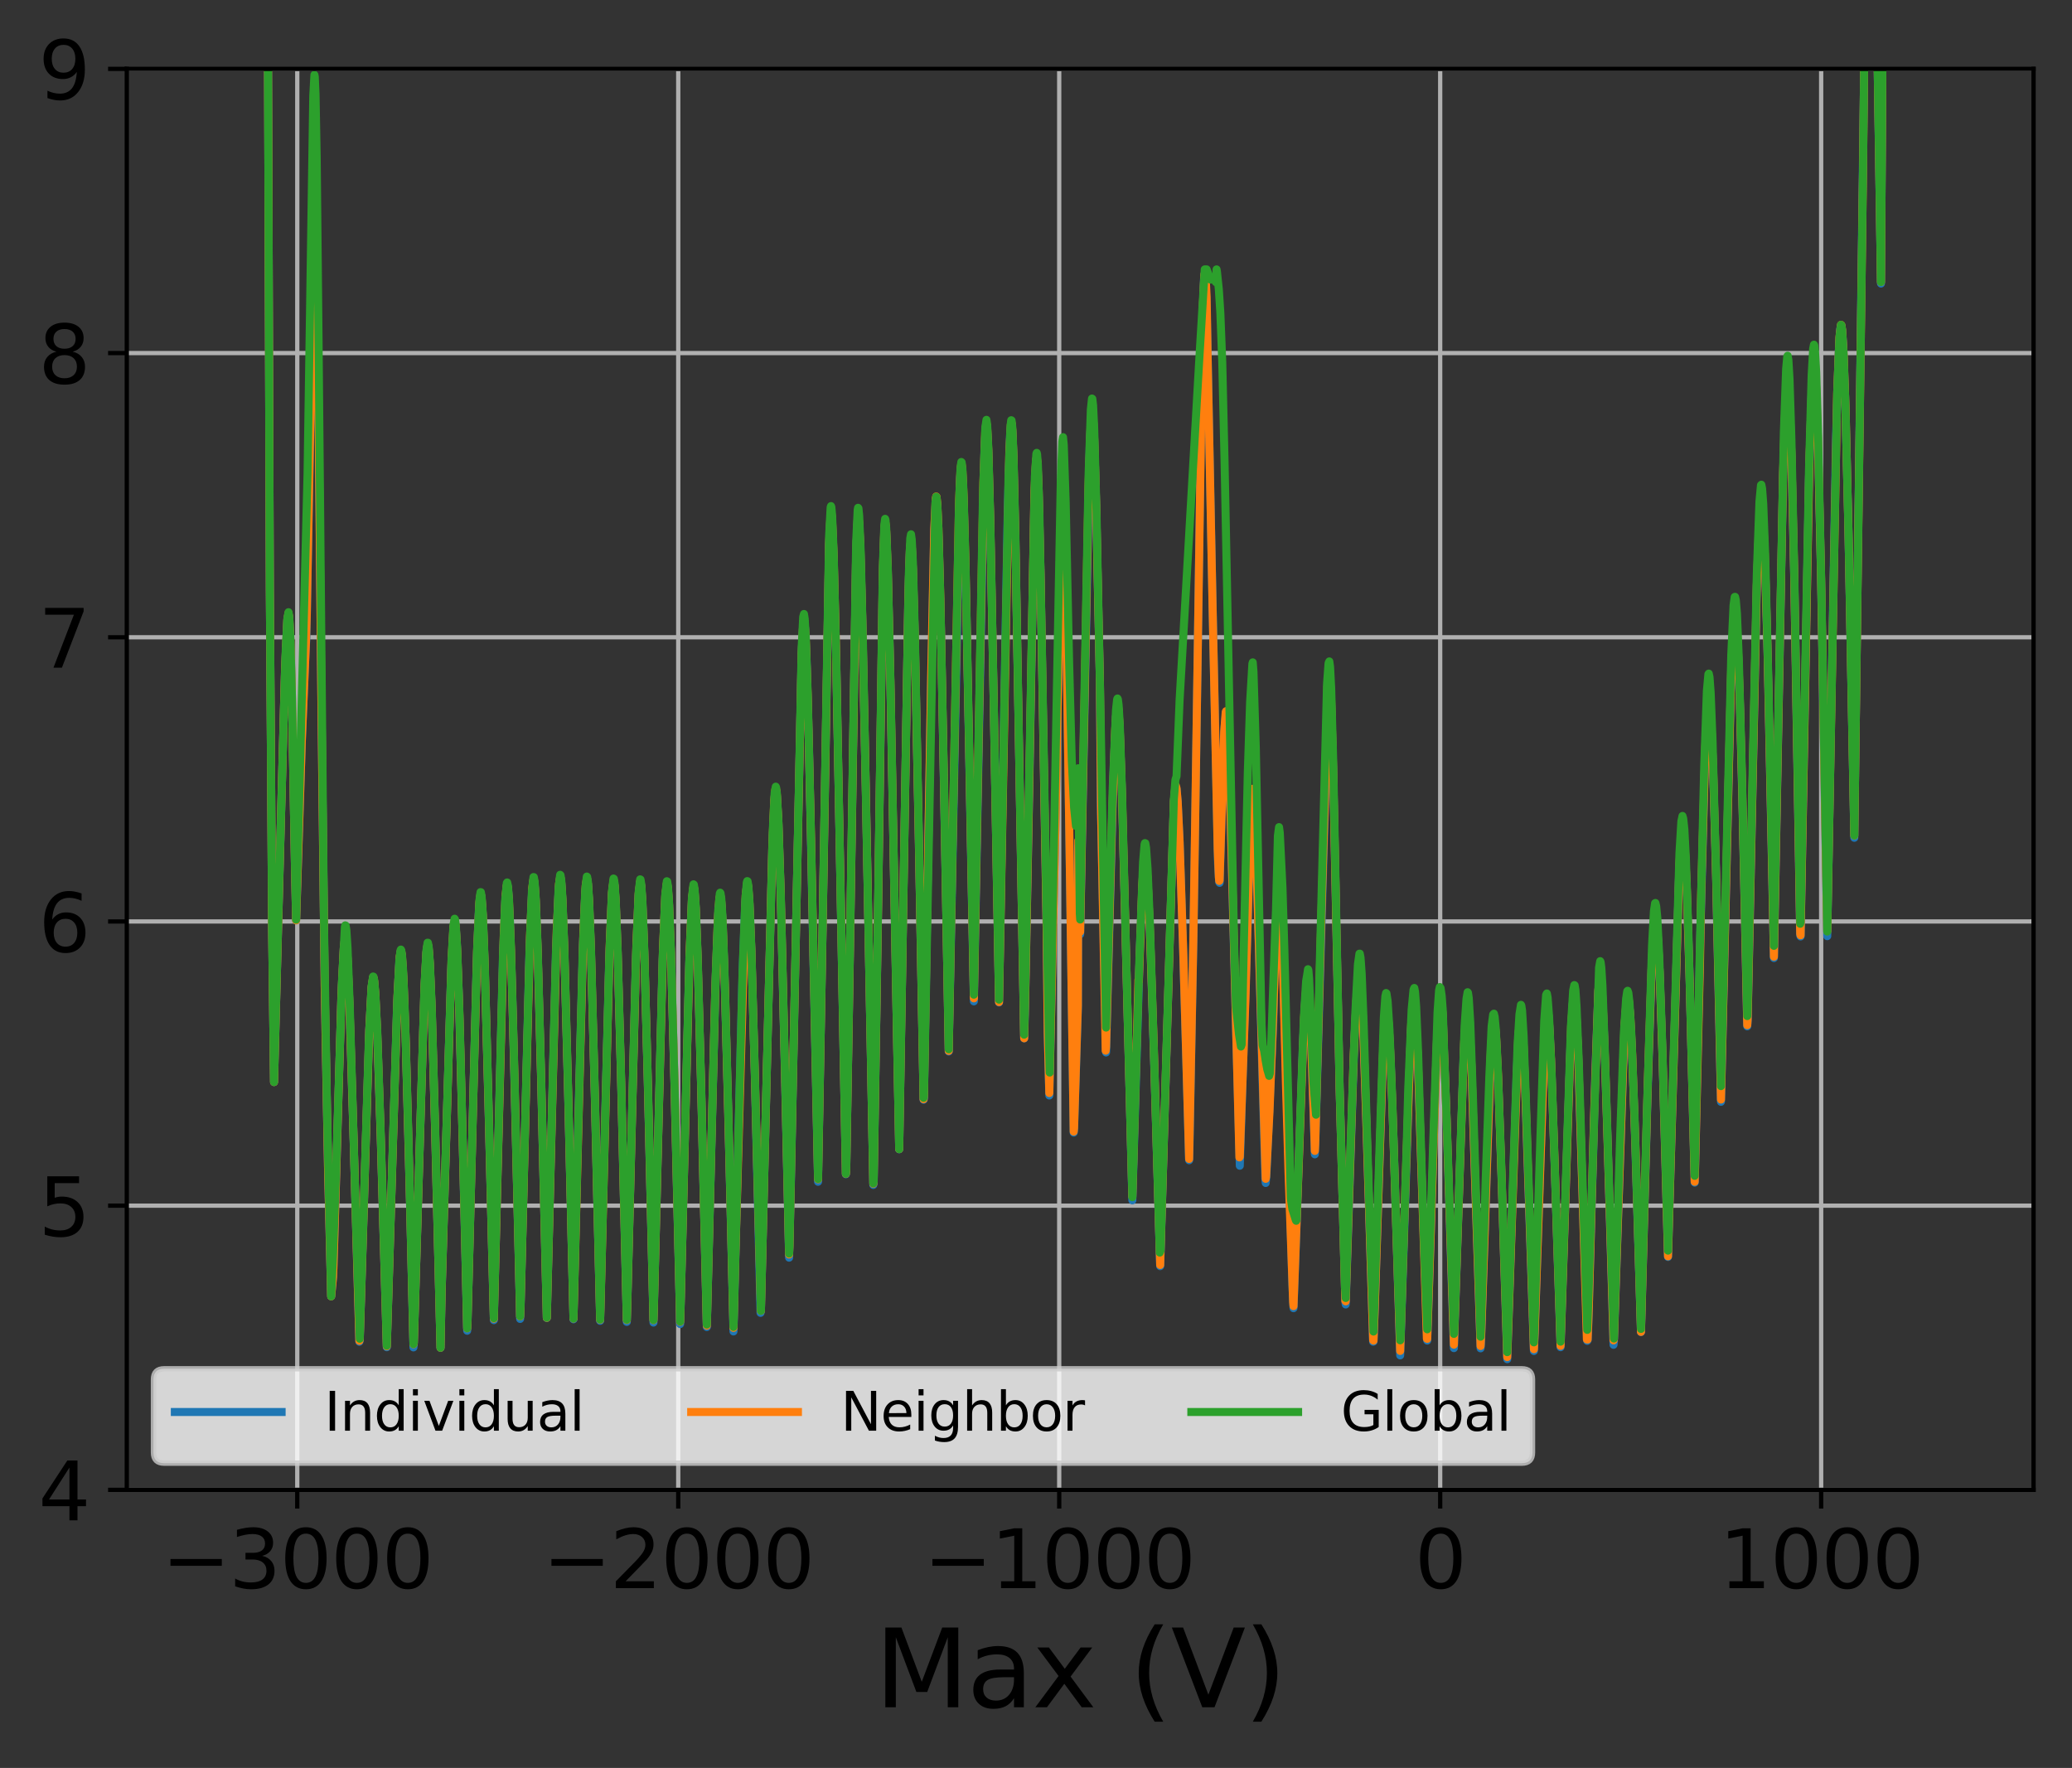 <?xml version="1.0" encoding="utf-8" standalone="no"?>
<!DOCTYPE svg PUBLIC "-//W3C//DTD SVG 1.1//EN"
  "http://www.w3.org/Graphics/SVG/1.1/DTD/svg11.dtd">
<svg xmlns:xlink="http://www.w3.org/1999/xlink" width="388.064pt" height="331.084pt" viewBox="0 0 388.064 331.084" xmlns="http://www.w3.org/2000/svg" version="1.1">
 <rect x="0" y="0" width="388.064" height="331.084" fill="#333333" stroke="none"/>
 <defs>
  <style type="text/css">*{stroke-linejoin: round; stroke-linecap: butt}</style>
 </defs>
 <g id="figure_1">
  <g id="patch_1">
   <path d="M 0 331.084 
L 388.064 331.084 
L 388.064 0 
L 0 0 
L 0 331.084 
z
" style="fill: none"/>
  </g>
  <g id="axes_1">
   <g id="patch_2">
    <path d="M 23.744 279.011 
L 380.864 279.011 
L 380.864 12.899 
L 23.744 12.899 
L 23.744 279.011 
z
" style="fill: none"/>
   </g>
   <g id="matplotlib.axis_1">
    <g id="xtick_1">
     <g id="line2d_1">
      <path d="M 55.674 279.011 
L 55.674 12.899 
" clip-path="url(#p7109abde4b)" style="fill: none; stroke: #b0b0b0; stroke-width: 0.8; stroke-linecap: square"/>
     </g>
     <g id="line2d_2">
      <defs>
       <path id="md39032bed2" d="M 0 0 
L 0 3.5 
" style="stroke: #000000; stroke-width: 0.8"/>
      </defs>
      <g>
       <use xlink:href="#md39032bed2" x="55.674" y="279.011" style="stroke: #000000; stroke-width: 0.8"/>
      </g>
     </g>
     <g id="text_1">
      <!-- −3000 -->
      <g transform="translate(30.302 297.408)scale(0.15 -0.15)">
       <defs>
        <path id="DejaVuSans-2212" d="M 678 2272 
L 4684 2272 
L 4684 1741 
L 678 1741 
L 678 2272 
z
" transform="scale(0.016)"/>
        <path id="DejaVuSans-33" d="M 2597 2516 
Q 3050 2419 3304 2112 
Q 3559 1806 3559 1356 
Q 3559 666 3084 287 
Q 2609 -91 1734 -91 
Q 1441 -91 1130 -33 
Q 819 25 488 141 
L 488 750 
Q 750 597 1062 519 
Q 1375 441 1716 441 
Q 2309 441 2620 675 
Q 2931 909 2931 1356 
Q 2931 1769 2642 2001 
Q 2353 2234 1838 2234 
L 1294 2234 
L 1294 2753 
L 1863 2753 
Q 2328 2753 2575 2939 
Q 2822 3125 2822 3475 
Q 2822 3834 2567 4026 
Q 2313 4219 1838 4219 
Q 1578 4219 1281 4162 
Q 984 4106 628 3988 
L 628 4550 
Q 988 4650 1302 4700 
Q 1616 4750 1894 4750 
Q 2613 4750 3031 4423 
Q 3450 4097 3450 3541 
Q 3450 3153 3228 2886 
Q 3006 2619 2597 2516 
z
" transform="scale(0.016)"/>
        <path id="DejaVuSans-30" d="M 2034 4250 
Q 1547 4250 1301 3770 
Q 1056 3291 1056 2328 
Q 1056 1369 1301 889 
Q 1547 409 2034 409 
Q 2525 409 2770 889 
Q 3016 1369 3016 2328 
Q 3016 3291 2770 3770 
Q 2525 4250 2034 4250 
z
M 2034 4750 
Q 2819 4750 3233 4129 
Q 3647 3509 3647 2328 
Q 3647 1150 3233 529 
Q 2819 -91 2034 -91 
Q 1250 -91 836 529 
Q 422 1150 422 2328 
Q 422 3509 836 4129 
Q 1250 4750 2034 4750 
z
" transform="scale(0.016)"/>
       </defs>
       <use xlink:href="#DejaVuSans-2212"/>
       <use xlink:href="#DejaVuSans-33" x="83.789"/>
       <use xlink:href="#DejaVuSans-30" x="147.412"/>
       <use xlink:href="#DejaVuSans-30" x="211.035"/>
       <use xlink:href="#DejaVuSans-30" x="274.658"/>
      </g>
     </g>
    </g>
    <g id="xtick_2">
     <g id="line2d_3">
      <path d="M 127.027 279.011 
L 127.027 12.899 
" clip-path="url(#p7109abde4b)" style="fill: none; stroke: #b0b0b0; stroke-width: 0.8; stroke-linecap: square"/>
     </g>
     <g id="line2d_4">
      <g>
       <use xlink:href="#md39032bed2" x="127.027" y="279.011" style="stroke: #000000; stroke-width: 0.8"/>
      </g>
     </g>
     <g id="text_2">
      <!-- −2000 -->
      <g transform="translate(101.654 297.408)scale(0.15 -0.15)">
       <defs>
        <path id="DejaVuSans-32" d="M 1228 531 
L 3431 531 
L 3431 0 
L 469 0 
L 469 531 
Q 828 903 1448 1529 
Q 2069 2156 2228 2338 
Q 2531 2678 2651 2914 
Q 2772 3150 2772 3378 
Q 2772 3750 2511 3984 
Q 2250 4219 1831 4219 
Q 1534 4219 1204 4116 
Q 875 4013 500 3803 
L 500 4441 
Q 881 4594 1212 4672 
Q 1544 4750 1819 4750 
Q 2544 4750 2975 4387 
Q 3406 4025 3406 3419 
Q 3406 3131 3298 2873 
Q 3191 2616 2906 2266 
Q 2828 2175 2409 1742 
Q 1991 1309 1228 531 
z
" transform="scale(0.016)"/>
       </defs>
       <use xlink:href="#DejaVuSans-2212"/>
       <use xlink:href="#DejaVuSans-32" x="83.789"/>
       <use xlink:href="#DejaVuSans-30" x="147.412"/>
       <use xlink:href="#DejaVuSans-30" x="211.035"/>
       <use xlink:href="#DejaVuSans-30" x="274.658"/>
      </g>
     </g>
    </g>
    <g id="xtick_3">
     <g id="line2d_5">
      <path d="M 198.379 279.011 
L 198.379 12.899 
" clip-path="url(#p7109abde4b)" style="fill: none; stroke: #b0b0b0; stroke-width: 0.8; stroke-linecap: square"/>
     </g>
     <g id="line2d_6">
      <g>
       <use xlink:href="#md39032bed2" x="198.379" y="279.011" style="stroke: #000000; stroke-width: 0.8"/>
      </g>
     </g>
     <g id="text_3">
      <!-- −1000 -->
      <g transform="translate(173.007 297.408)scale(0.15 -0.15)">
       <defs>
        <path id="DejaVuSans-31" d="M 794 531 
L 1825 531 
L 1825 4091 
L 703 3866 
L 703 4441 
L 1819 4666 
L 2450 4666 
L 2450 531 
L 3481 531 
L 3481 0 
L 794 0 
L 794 531 
z
" transform="scale(0.016)"/>
       </defs>
       <use xlink:href="#DejaVuSans-2212"/>
       <use xlink:href="#DejaVuSans-31" x="83.789"/>
       <use xlink:href="#DejaVuSans-30" x="147.412"/>
       <use xlink:href="#DejaVuSans-30" x="211.035"/>
       <use xlink:href="#DejaVuSans-30" x="274.658"/>
      </g>
     </g>
    </g>
    <g id="xtick_4">
     <g id="line2d_7">
      <path d="M 269.732 279.011 
L 269.732 12.899 
" clip-path="url(#p7109abde4b)" style="fill: none; stroke: #b0b0b0; stroke-width: 0.8; stroke-linecap: square"/>
     </g>
     <g id="line2d_8">
      <g>
       <use xlink:href="#md39032bed2" x="269.732" y="279.011" style="stroke: #000000; stroke-width: 0.8"/>
      </g>
     </g>
     <g id="text_4">
      <!-- 0 -->
      <g transform="translate(264.96 297.408)scale(0.15 -0.15)">
       <use xlink:href="#DejaVuSans-30"/>
      </g>
     </g>
    </g>
    <g id="xtick_5">
     <g id="line2d_9">
      <path d="M 341.085 279.011 
L 341.085 12.899 
" clip-path="url(#p7109abde4b)" style="fill: none; stroke: #b0b0b0; stroke-width: 0.8; stroke-linecap: square"/>
     </g>
     <g id="line2d_10">
      <g>
       <use xlink:href="#md39032bed2" x="341.085" y="279.011" style="stroke: #000000; stroke-width: 0.8"/>
      </g>
     </g>
     <g id="text_5">
      <!-- 1000 -->
      <g transform="translate(321.997 297.408)scale(0.15 -0.15)">
       <use xlink:href="#DejaVuSans-31"/>
       <use xlink:href="#DejaVuSans-30" x="63.623"/>
       <use xlink:href="#DejaVuSans-30" x="127.246"/>
       <use xlink:href="#DejaVuSans-30" x="190.869"/>
      </g>
     </g>
    </g>
    <g id="text_6">
     <!-- Max (V) -->
     <g transform="translate(163.807 319.725)scale(0.2 -0.2)">
      <defs>
       <path id="DejaVuSans-4d" d="M 628 4666 
L 1569 4666 
L 2759 1491 
L 3956 4666 
L 4897 4666 
L 4897 0 
L 4281 0 
L 4281 4097 
L 3078 897 
L 2444 897 
L 1241 4097 
L 1241 0 
L 628 0 
L 628 4666 
z
" transform="scale(0.016)"/>
       <path id="DejaVuSans-61" d="M 2194 1759 
Q 1497 1759 1228 1600 
Q 959 1441 959 1056 
Q 959 750 1161 570 
Q 1363 391 1709 391 
Q 2188 391 2477 730 
Q 2766 1069 2766 1631 
L 2766 1759 
L 2194 1759 
z
M 3341 1997 
L 3341 0 
L 2766 0 
L 2766 531 
Q 2569 213 2275 61 
Q 1981 -91 1556 -91 
Q 1019 -91 701 211 
Q 384 513 384 1019 
Q 384 1609 779 1909 
Q 1175 2209 1959 2209 
L 2766 2209 
L 2766 2266 
Q 2766 2663 2505 2880 
Q 2244 3097 1772 3097 
Q 1472 3097 1187 3025 
Q 903 2953 641 2809 
L 641 3341 
Q 956 3463 1253 3523 
Q 1550 3584 1831 3584 
Q 2591 3584 2966 3190 
Q 3341 2797 3341 1997 
z
" transform="scale(0.016)"/>
       <path id="DejaVuSans-78" d="M 3513 3500 
L 2247 1797 
L 3578 0 
L 2900 0 
L 1881 1375 
L 863 0 
L 184 0 
L 1544 1831 
L 300 3500 
L 978 3500 
L 1906 2253 
L 2834 3500 
L 3513 3500 
z
" transform="scale(0.016)"/>
       <path id="DejaVuSans-20" transform="scale(0.016)"/>
       <path id="DejaVuSans-28" d="M 1984 4856 
Q 1566 4138 1362 3434 
Q 1159 2731 1159 2009 
Q 1159 1288 1364 580 
Q 1569 -128 1984 -844 
L 1484 -844 
Q 1016 -109 783 600 
Q 550 1309 550 2009 
Q 550 2706 781 3412 
Q 1013 4119 1484 4856 
L 1984 4856 
z
" transform="scale(0.016)"/>
       <path id="DejaVuSans-56" d="M 1831 0 
L 50 4666 
L 709 4666 
L 2188 738 
L 3669 4666 
L 4325 4666 
L 2547 0 
L 1831 0 
z
" transform="scale(0.016)"/>
       <path id="DejaVuSans-29" d="M 513 4856 
L 1013 4856 
Q 1481 4119 1714 3412 
Q 1947 2706 1947 2009 
Q 1947 1309 1714 600 
Q 1481 -109 1013 -844 
L 513 -844 
Q 928 -128 1133 580 
Q 1338 1288 1338 2009 
Q 1338 2731 1133 3434 
Q 928 4138 513 4856 
z
" transform="scale(0.016)"/>
      </defs>
      <use xlink:href="#DejaVuSans-4d"/>
      <use xlink:href="#DejaVuSans-61" x="86.279"/>
      <use xlink:href="#DejaVuSans-78" x="147.559"/>
      <use xlink:href="#DejaVuSans-20" x="206.738"/>
      <use xlink:href="#DejaVuSans-28" x="238.525"/>
      <use xlink:href="#DejaVuSans-56" x="277.539"/>
      <use xlink:href="#DejaVuSans-29" x="345.947"/>
     </g>
    </g>
   </g>
   <g id="matplotlib.axis_2">
    <g id="ytick_1">
     <g id="line2d_11">
      <path d="M 23.744 279.011 
L 380.864 279.011 
" clip-path="url(#p7109abde4b)" style="fill: none; stroke: #b0b0b0; stroke-width: 0.8; stroke-linecap: square"/>
     </g>
     <g id="line2d_12">
      <defs>
       <path id="m6f3f5b6aff" d="M 0 0 
L -3.5 0 
" style="stroke: #000000; stroke-width: 0.8"/>
      </defs>
      <g>
       <use xlink:href="#m6f3f5b6aff" x="23.744" y="279.011" style="stroke: #000000; stroke-width: 0.8"/>
      </g>
     </g>
     <g id="text_7">
      <!-- 4 -->
      <g transform="translate(7.2 284.71)scale(0.15 -0.15)">
       <defs>
        <path id="DejaVuSans-34" d="M 2419 4116 
L 825 1625 
L 2419 1625 
L 2419 4116 
z
M 2253 4666 
L 3047 4666 
L 3047 1625 
L 3713 1625 
L 3713 1100 
L 3047 1100 
L 3047 0 
L 2419 0 
L 2419 1100 
L 313 1100 
L 313 1709 
L 2253 4666 
z
" transform="scale(0.016)"/>
       </defs>
       <use xlink:href="#DejaVuSans-34"/>
      </g>
     </g>
    </g>
    <g id="ytick_2">
     <g id="line2d_13">
      <path d="M 23.744 225.788 
L 380.864 225.788 
" clip-path="url(#p7109abde4b)" style="fill: none; stroke: #b0b0b0; stroke-width: 0.8; stroke-linecap: square"/>
     </g>
     <g id="line2d_14">
      <g>
       <use xlink:href="#m6f3f5b6aff" x="23.744" y="225.788" style="stroke: #000000; stroke-width: 0.8"/>
      </g>
     </g>
     <g id="text_8">
      <!-- 5 -->
      <g transform="translate(7.2 231.487)scale(0.15 -0.15)">
       <defs>
        <path id="DejaVuSans-35" d="M 691 4666 
L 3169 4666 
L 3169 4134 
L 1269 4134 
L 1269 2991 
Q 1406 3038 1543 3061 
Q 1681 3084 1819 3084 
Q 2600 3084 3056 2656 
Q 3513 2228 3513 1497 
Q 3513 744 3044 326 
Q 2575 -91 1722 -91 
Q 1428 -91 1123 -41 
Q 819 9 494 109 
L 494 744 
Q 775 591 1075 516 
Q 1375 441 1709 441 
Q 2250 441 2565 725 
Q 2881 1009 2881 1497 
Q 2881 1984 2565 2268 
Q 2250 2553 1709 2553 
Q 1456 2553 1204 2497 
Q 953 2441 691 2322 
L 691 4666 
z
" transform="scale(0.016)"/>
       </defs>
       <use xlink:href="#DejaVuSans-35"/>
      </g>
     </g>
    </g>
    <g id="ytick_3">
     <g id="line2d_15">
      <path d="M 23.744 172.566 
L 380.864 172.566 
" clip-path="url(#p7109abde4b)" style="fill: none; stroke: #b0b0b0; stroke-width: 0.8; stroke-linecap: square"/>
     </g>
     <g id="line2d_16">
      <g>
       <use xlink:href="#m6f3f5b6aff" x="23.744" y="172.566" style="stroke: #000000; stroke-width: 0.8"/>
      </g>
     </g>
     <g id="text_9">
      <!-- 6 -->
      <g transform="translate(7.2 178.265)scale(0.15 -0.15)">
       <defs>
        <path id="DejaVuSans-36" d="M 2113 2584 
Q 1688 2584 1439 2293 
Q 1191 2003 1191 1497 
Q 1191 994 1439 701 
Q 1688 409 2113 409 
Q 2538 409 2786 701 
Q 3034 994 3034 1497 
Q 3034 2003 2786 2293 
Q 2538 2584 2113 2584 
z
M 3366 4563 
L 3366 3988 
Q 3128 4100 2886 4159 
Q 2644 4219 2406 4219 
Q 1781 4219 1451 3797 
Q 1122 3375 1075 2522 
Q 1259 2794 1537 2939 
Q 1816 3084 2150 3084 
Q 2853 3084 3261 2657 
Q 3669 2231 3669 1497 
Q 3669 778 3244 343 
Q 2819 -91 2113 -91 
Q 1303 -91 875 529 
Q 447 1150 447 2328 
Q 447 3434 972 4092 
Q 1497 4750 2381 4750 
Q 2619 4750 2861 4703 
Q 3103 4656 3366 4563 
z
" transform="scale(0.016)"/>
       </defs>
       <use xlink:href="#DejaVuSans-36"/>
      </g>
     </g>
    </g>
    <g id="ytick_4">
     <g id="line2d_17">
      <path d="M 23.744 119.344 
L 380.864 119.344 
" clip-path="url(#p7109abde4b)" style="fill: none; stroke: #b0b0b0; stroke-width: 0.8; stroke-linecap: square"/>
     </g>
     <g id="line2d_18">
      <g>
       <use xlink:href="#m6f3f5b6aff" x="23.744" y="119.344" style="stroke: #000000; stroke-width: 0.8"/>
      </g>
     </g>
     <g id="text_10">
      <!-- 7 -->
      <g transform="translate(7.2 125.042)scale(0.15 -0.15)">
       <defs>
        <path id="DejaVuSans-37" d="M 525 4666 
L 3525 4666 
L 3525 4397 
L 1831 0 
L 1172 0 
L 2766 4134 
L 525 4134 
L 525 4666 
z
" transform="scale(0.016)"/>
       </defs>
       <use xlink:href="#DejaVuSans-37"/>
      </g>
     </g>
    </g>
    <g id="ytick_5">
     <g id="line2d_19">
      <path d="M 23.744 66.121 
L 380.864 66.121 
" clip-path="url(#p7109abde4b)" style="fill: none; stroke: #b0b0b0; stroke-width: 0.8; stroke-linecap: square"/>
     </g>
     <g id="line2d_20">
      <g>
       <use xlink:href="#m6f3f5b6aff" x="23.744" y="66.121" style="stroke: #000000; stroke-width: 0.8"/>
      </g>
     </g>
     <g id="text_11">
      <!-- 8 -->
      <g transform="translate(7.2 71.82)scale(0.15 -0.15)">
       <defs>
        <path id="DejaVuSans-38" d="M 2034 2216 
Q 1584 2216 1326 1975 
Q 1069 1734 1069 1313 
Q 1069 891 1326 650 
Q 1584 409 2034 409 
Q 2484 409 2743 651 
Q 3003 894 3003 1313 
Q 3003 1734 2745 1975 
Q 2488 2216 2034 2216 
z
M 1403 2484 
Q 997 2584 770 2862 
Q 544 3141 544 3541 
Q 544 4100 942 4425 
Q 1341 4750 2034 4750 
Q 2731 4750 3128 4425 
Q 3525 4100 3525 3541 
Q 3525 3141 3298 2862 
Q 3072 2584 2669 2484 
Q 3125 2378 3379 2068 
Q 3634 1759 3634 1313 
Q 3634 634 3220 271 
Q 2806 -91 2034 -91 
Q 1263 -91 848 271 
Q 434 634 434 1313 
Q 434 1759 690 2068 
Q 947 2378 1403 2484 
z
M 1172 3481 
Q 1172 3119 1398 2916 
Q 1625 2713 2034 2713 
Q 2441 2713 2670 2916 
Q 2900 3119 2900 3481 
Q 2900 3844 2670 4047 
Q 2441 4250 2034 4250 
Q 1625 4250 1398 4047 
Q 1172 3844 1172 3481 
z
" transform="scale(0.016)"/>
       </defs>
       <use xlink:href="#DejaVuSans-38"/>
      </g>
     </g>
    </g>
    <g id="ytick_6">
     <g id="line2d_21">
      <path d="M 23.744 12.899 
L 380.864 12.899 
" clip-path="url(#p7109abde4b)" style="fill: none; stroke: #b0b0b0; stroke-width: 0.8; stroke-linecap: square"/>
     </g>
     <g id="line2d_22">
      <g>
       <use xlink:href="#m6f3f5b6aff" x="23.744" y="12.899" style="stroke: #000000; stroke-width: 0.8"/>
      </g>
     </g>
     <g id="text_12">
      <!-- 9 -->
      <g transform="translate(7.2 18.598)scale(0.15 -0.15)">
       <defs>
        <path id="DejaVuSans-39" d="M 703 97 
L 703 672 
Q 941 559 1184 500 
Q 1428 441 1663 441 
Q 2288 441 2617 861 
Q 2947 1281 2994 2138 
Q 2813 1869 2534 1725 
Q 2256 1581 1919 1581 
Q 1219 1581 811 2004 
Q 403 2428 403 3163 
Q 403 3881 828 4315 
Q 1253 4750 1959 4750 
Q 2769 4750 3195 4129 
Q 3622 3509 3622 2328 
Q 3622 1225 3098 567 
Q 2575 -91 1691 -91 
Q 1453 -91 1209 -44 
Q 966 3 703 97 
z
M 1959 2075 
Q 2384 2075 2632 2365 
Q 2881 2656 2881 3163 
Q 2881 3666 2632 3958 
Q 2384 4250 1959 4250 
Q 1534 4250 1286 3958 
Q 1038 3666 1038 3163 
Q 1038 2656 1286 2365 
Q 1534 2075 1959 2075 
z
" transform="scale(0.016)"/>
       </defs>
       <use xlink:href="#DejaVuSans-39"/>
      </g>
     </g>
    </g>
   </g>
   <g id="line2d_23">
    <path d="M 50.156 -1 
L 50.537 110.482 
L 50.965 173.981 
L 51.322 202.639 
L 52.606 153.88 
L 53.391 125.14 
L 53.819 116.102 
L 54.033 114.955 
L 54.176 115.831 
L 54.39 119.897 
L 54.675 130.419 
L 55.246 162.402 
L 55.46 172.363 
L 56.53 138.732 
L 57.244 121.712 
L 57.387 119.206 
L 58.814 43.572 
L 58.956 42.679 
L 59.099 44.206 
L 59.313 51.486 
L 59.598 70.406 
L 60.098 122.203 
L 60.811 184.621 
L 61.454 219.51 
L 62.024 242.761 
L 62.381 239.093 
L 62.524 235.085 
L 63.951 186.164 
L 64.379 177.595 
L 64.593 175.819 
L 64.664 175.671 
L 64.736 175.755 
L 64.879 176.619 
L 65.093 179.568 
L 65.449 188.006 
L 66.234 213.673 
L 67.305 251.275 
L 67.376 251.047 
L 69.16 192.881 
L 69.588 184.948 
L 69.873 183.101 
L 69.945 183.144 
L 70.087 183.845 
L 70.301 186.349 
L 70.658 193.693 
L 71.3 212.739 
L 72.442 252.297 
L 72.513 249.967 
L 74.368 188.335 
L 74.797 179.949 
L 75.011 178.272 
L 75.082 178.164 
L 75.153 178.29 
L 75.296 179.241 
L 75.581 183.747 
L 76.01 195.562 
L 76.794 225.306 
L 77.437 252.335 
L 77.508 251.5 
L 79.506 184.836 
L 79.863 178.365 
L 80.077 176.955 
L 80.148 176.959 
L 80.291 177.694 
L 80.505 180.531 
L 80.862 189.119 
L 81.504 211.923 
L 82.503 252.406 
L 82.717 241.918 
L 84.501 181.689 
L 84.929 173.704 
L 85.143 172.538 
L 85.214 172.635 
L 85.357 173.56 
L 85.571 176.864 
L 85.928 186.23 
L 86.57 209.96 
L 87.497 249.213 
L 87.569 247.473 
L 89.281 180.306 
L 89.709 170.055 
L 89.995 167.467 
L 90.066 167.498 
L 90.209 168.346 
L 90.423 171.468 
L 90.78 180.658 
L 91.422 204.359 
L 92.492 247.228 
L 94.204 179.317 
L 94.633 168.78 
L 94.918 165.843 
L 94.989 165.73 
L 95.061 165.872 
L 95.203 167.021 
L 95.489 172.181 
L 95.917 185.125 
L 96.773 219.403 
L 97.415 246.999 
L 97.487 245.3 
L 99.128 179.593 
L 99.627 167.274 
L 99.913 164.733 
L 99.984 164.724 
L 100.127 165.529 
L 100.341 168.672 
L 100.698 177.916 
L 101.34 201.706 
L 102.41 246.806 
L 102.481 244.193 
L 104.123 178.69 
L 104.622 166.674 
L 104.907 164.352 
L 104.979 164.397 
L 105.121 165.249 
L 105.336 168.516 
L 105.692 177.965 
L 106.406 204.851 
L 107.405 247.064 
L 108.047 220.214 
L 109.189 176.827 
L 109.617 166.992 
L 109.902 164.662 
L 109.973 164.704 
L 110.116 165.549 
L 110.33 168.814 
L 110.687 178.244 
L 111.4 205.101 
L 112.399 247.351 
L 112.97 223.619 
L 114.112 179.461 
L 114.611 167.418 
L 114.897 165.046 
L 114.968 165.075 
L 115.111 165.891 
L 115.325 169.049 
L 115.682 178.412 
L 116.324 202.271 
L 117.394 247.555 
L 117.465 245.158 
L 119.107 179.657 
L 119.606 167.61 
L 119.891 165.228 
L 119.963 165.253 
L 120.106 166.058 
L 120.32 169.143 
L 120.676 178.489 
L 121.318 202.337 
L 122.389 247.681 
L 122.46 245.237 
L 124.101 179.938 
L 124.601 167.96 
L 124.886 165.596 
L 124.957 165.621 
L 125.1 166.425 
L 125.314 169.493 
L 125.671 178.829 
L 126.313 202.658 
L 127.383 247.96 
L 127.455 245.441 
L 129.096 180.34 
L 129.595 168.485 
L 129.881 166.188 
L 129.952 166.229 
L 130.095 167.058 
L 130.309 170.123 
L 130.666 179.492 
L 131.308 203.326 
L 132.378 248.515 
L 132.45 245.848 
L 134.019 183.763 
L 134.519 171.172 
L 134.804 168.148 
L 134.875 167.982 
L 134.947 168.062 
L 135.09 168.95 
L 135.304 172.021 
L 135.66 181.316 
L 136.374 207.606 
L 137.373 249.345 
L 137.444 246.732 
L 139.085 181.935 
L 139.585 169.061 
L 139.87 165.836 
L 139.942 165.619 
L 140.013 165.646 
L 140.156 166.426 
L 140.37 169.304 
L 140.726 178.039 
L 141.369 201.272 
L 142.439 245.862 
L 142.51 245.524 
L 144.651 158.477 
L 145.079 149.15 
L 145.293 147.919 
L 145.364 148.061 
L 145.507 149.144 
L 145.792 154.176 
L 146.221 167.469 
L 147.077 203.719 
L 147.79 235.528 
L 148.076 223.76 
L 149.217 167.643 
L 150.145 122.47 
L 150.43 116.737 
L 150.573 116.075 
L 150.644 116.277 
L 150.787 117.668 
L 151.073 123.839 
L 151.501 139.228 
L 152.428 183.448 
L 153.213 221.312 
L 154.069 173.533 
L 155.282 102.171 
L 155.568 96.613 
L 155.639 96.305 
L 155.71 96.407 
L 155.853 97.756 
L 156.139 104.655 
L 156.638 124.836 
L 157.494 170.468 
L 158.422 219.9 
L 158.493 219.173 
L 159.207 176.63 
L 160.348 103.5 
L 160.634 97.347 
L 160.705 96.952 
L 160.777 96.985 
L 160.919 98.235 
L 161.133 102.667 
L 161.49 115.653 
L 162.204 150.156 
L 163.559 221.904 
L 163.631 221.591 
L 164.487 168.194 
L 165.343 107.687 
L 165.628 99.413 
L 165.771 98.249 
L 165.843 98.353 
L 165.985 99.796 
L 166.271 106.783 
L 166.699 124.547 
L 167.912 189.155 
L 168.411 215.23 
L 169.553 146.667 
L 170.124 111.766 
L 170.409 102.976 
L 170.623 101.291 
L 170.766 102.348 
L 170.98 106.702 
L 171.337 119.434 
L 172.05 155.284 
L 172.978 205.959 
L 173.049 205.732 
L 174.334 131.183 
L 174.976 99.303 
L 175.261 93.716 
L 175.332 93.366 
L 175.404 93.428 
L 175.547 94.815 
L 175.832 101.654 
L 176.26 118.978 
L 177.188 168.504 
L 177.687 196.914 
L 179.828 89.336 
L 180.042 87.373 
L 180.113 87.484 
L 180.256 88.819 
L 180.541 95.464 
L 180.969 112.592 
L 181.897 161.641 
L 182.396 187.529 
L 184.394 83.621 
L 184.68 79.495 
L 184.751 79.414 
L 184.894 80.422 
L 185.108 84.712 
L 185.465 97.823 
L 186.178 135.102 
L 187.106 187.733 
L 187.891 143.23 
L 188.747 95.163 
L 189.175 81.621 
L 189.389 79.358 
L 189.46 79.411 
L 189.603 80.777 
L 189.817 85.889 
L 190.174 101.051 
L 191.244 162.647 
L 191.815 194.453 
L 191.958 189.478 
L 192.814 145.307 
L 193.741 92.545 
L 194.027 86.511 
L 194.17 85.796 
L 194.312 86.821 
L 194.526 91.684 
L 194.883 107.41 
L 196.025 173.851 
L 196.239 194.028 
L 196.524 205.156 
L 197.737 151.53 
L 198.95 87.122 
L 199.093 88.583 
L 199.307 94.755 
L 199.664 114.695 
L 201.091 212.11 
L 201.162 211.548 
L 201.876 188.864 
L 201.947 158.487 
L 202.018 162.365 
L 202.304 174.966 
L 204.088 83.772 
L 204.373 77.941 
L 204.516 76.982 
L 204.587 77.029 
L 204.73 78.174 
L 204.944 82.373 
L 205.301 94.629 
L 206.014 128.483 
L 206.157 149.747 
L 207.156 197.1 
L 208.583 143.888 
L 209.011 134.248 
L 209.225 132.277 
L 209.296 132.132 
L 209.368 132.255 
L 209.51 133.321 
L 209.724 136.89 
L 210.081 147.109 
L 211.08 185.793 
L 212.079 224.787 
L 213.506 177.04 
L 214.077 163.349 
L 214.362 160.489 
L 214.434 160.328 
L 214.505 160.404 
L 214.648 161.276 
L 215.005 166.256 
L 215.433 176.169 
L 216.289 203.063 
L 217.288 237.114 
L 219.857 150.109 
L 220.142 147.37 
L 220.213 147.279 
L 220.356 147.797 
L 220.57 150.198 
L 220.927 157.658 
L 221.569 177.057 
L 222.711 217.285 
L 222.782 214.617 
L 223.567 172.704 
L 224.352 119.892 
L 225.208 60.3 
L 225.493 52.354 
L 225.636 51.186 
L 225.779 52.574 
L 225.993 57.401 
L 226.278 71.813 
L 227.063 111.34 
L 228.133 161.846 
L 228.347 165.225 
L 228.419 165.333 
L 229.346 136.201 
L 229.632 133.283 
L 229.703 133.537 
L 229.989 137.986 
L 230.345 147.942 
L 231.273 184.065 
L 232.201 218.311 
L 232.771 200.77 
L 233.77 170.267 
L 234.27 151.675 
L 234.555 147.913 
L 234.626 147.922 
L 234.841 149.588 
L 235.126 155.444 
L 235.625 172.229 
L 236.981 220.663 
L 237.052 221.54 
L 237.195 219.893 
L 238.48 191.195 
L 238.694 181.113 
L 239.264 169.243 
L 239.478 167.826 
L 239.55 167.688 
L 239.621 167.832 
L 239.764 168.904 
L 239.978 172.442 
L 240.335 182.722 
L 242.047 240.474 
L 242.261 244.989 
L 242.475 239.344 
L 244.045 195.104 
L 244.473 186.862 
L 244.759 184.726 
L 244.83 184.701 
L 244.973 185.26 
L 245.187 187.558 
L 245.543 194.574 
L 245.972 207.237 
L 246.257 216.179 
L 246.4 212.098 
L 248.826 126.625 
L 248.897 126.435 
L 248.968 126.532 
L 249.111 127.642 
L 249.325 131.674 
L 249.682 144.09 
L 250.609 189.245 
L 250.895 203.768 
L 251.965 243.711 
L 252.037 244.29 
L 253.678 194.332 
L 254.177 185.203 
L 254.463 182.625 
L 254.605 182.348 
L 254.748 182.786 
L 254.962 184.756 
L 255.247 190.595 
L 255.89 209.755 
L 257.174 251.27 
L 257.245 251.247 
L 257.459 245.484 
L 259.1 195.324 
L 259.457 190.052 
L 259.671 189.16 
L 259.743 189.22 
L 259.885 189.874 
L 260.099 192.114 
L 260.456 198.584 
L 261.027 214.341 
L 262.24 253.826 
L 262.311 251.416 
L 264.238 193.118 
L 264.595 188.582 
L 264.809 187.853 
L 264.951 188.278 
L 265.165 190.249 
L 265.522 197.82 
L 266.236 219.555 
L 267.306 251.051 
L 267.591 242.714 
L 269.161 194.122 
L 269.518 188.56 
L 269.732 187.383 
L 269.803 187.35 
L 269.946 187.827 
L 270.16 189.835 
L 270.231 190.821 
L 270.446 196.895 
L 270.874 207.779 
L 271.944 241.975 
L 272.301 252.468 
L 274.156 196.675 
L 274.584 190.083 
L 274.798 188.95 
L 274.869 188.945 
L 275.012 189.5 
L 275.226 191.855 
L 275.583 199.731 
L 276.296 221.921 
L 277.295 252.507 
L 277.367 251.655 
L 279.293 195.646 
L 279.65 191.722 
L 279.793 191.355 
L 279.864 191.445 
L 280.007 192.167 
L 280.221 194.711 
L 280.649 203.436 
L 281.362 224.733 
L 282.29 254.537 
L 284.074 200.673 
L 284.573 191.64 
L 284.787 190.518 
L 284.859 190.526 
L 285.001 191.12 
L 285.216 193.55 
L 285.572 201.397 
L 286.357 225.432 
L 287.285 253.007 
L 287.427 249.827 
L 289.425 189.948 
L 289.639 188.406 
L 289.711 188.287 
L 289.782 188.366 
L 289.925 189.113 
L 290.21 192.67 
L 290.567 200.253 
L 291.352 223.699 
L 292.279 252.294 
L 294.135 195.621 
L 294.563 187.841 
L 294.777 186.579 
L 294.848 186.597 
L 294.991 187.228 
L 295.205 189.513 
L 295.562 196.925 
L 295.99 210.982 
L 297.274 251.104 
L 297.345 250.968 
L 297.488 247.535 
L 298.416 215.068 
L 298.773 201.531 
L 299.343 185.814 
L 299.557 183.232 
L 299.7 182.976 
L 299.843 183.577 
L 300.057 185.999 
L 300.414 193.332 
L 301.056 212.496 
L 302.197 251.844 
L 302.269 251.221 
L 304.267 192.134 
L 304.623 187.765 
L 304.838 186.986 
L 304.909 187.026 
L 305.052 187.512 
L 305.266 189.496 
L 305.622 196.036 
L 306.122 209.488 
L 307.335 249.458 
L 307.406 247.219 
L 308.548 205.964 
L 309.333 181.467 
L 309.761 173.879 
L 309.975 172.34 
L 310.046 172.205 
L 310.118 172.261 
L 310.26 172.926 
L 310.474 175.23 
L 310.831 182.137 
L 311.331 196.486 
L 312.401 235.391 
L 312.472 232.807 
L 314.47 163.82 
L 314.898 156.469 
L 315.112 155.424 
L 315.184 155.479 
L 315.326 156.192 
L 315.54 158.685 
L 315.897 166.033 
L 316.397 181.375 
L 317.396 221.475 
L 317.467 219.045 
L 318.466 174.763 
L 319.322 142.36 
L 319.75 132.974 
L 319.964 131.126 
L 320.036 130.977 
L 320.107 131.063 
L 320.25 131.931 
L 320.464 134.859 
L 320.82 143.343 
L 321.391 163.231 
L 322.319 206.338 
L 322.39 203.183 
L 324.245 125.844 
L 324.674 116.934 
L 324.888 115.235 
L 324.959 115.121 
L 325.03 115.237 
L 325.173 116.154 
L 325.458 120.554 
L 325.887 132.35 
L 326.386 152.312 
L 327.242 192.209 
L 327.314 191.175 
L 329.026 109.888 
L 329.526 97.41 
L 329.811 94.716 
L 329.882 94.635 
L 330.025 95.196 
L 330.239 97.785 
L 330.596 106.152 
L 331.095 123.954 
L 331.88 162.39 
L 332.237 179.414 
L 333.949 89.078 
L 334.449 74.717 
L 334.734 71.537 
L 334.806 71.433 
L 334.948 72.085 
L 335.162 75.163 
L 335.519 85.24 
L 336.09 110.417 
L 336.589 140.632 
L 337.16 175.184 
L 337.232 175.374 
L 338.801 89.744 
L 339.301 73.682 
L 339.586 69.041 
L 339.729 68.301 
L 339.8 68.353 
L 339.943 69.305 
L 340.157 72.79 
L 340.514 83.374 
L 341.085 108.962 
L 341.798 151.445 
L 342.226 175.322 
L 343.867 82.106 
L 344.367 66.095 
L 344.652 61.635 
L 344.795 60.934 
L 344.866 60.978 
L 345.009 61.842 
L 345.223 64.975 
L 345.58 74.367 
L 346.151 97.138 
L 347.292 156.894 
L 349.076 17.536 
L 349.27 -1 
M 351.46 -1 
L 352.287 53.102 
L 352.635 -1 
L 352.635 -1 
" clip-path="url(#p7109abde4b)" style="fill: none; stroke: #1f77b4; stroke-width: 1.5; stroke-linecap: square"/>
   </g>
   <g id="line2d_24">
    <path d="M 50.156 -1 
L 50.537 110.482 
L 50.965 173.98 
L 51.322 202.637 
L 52.606 153.748 
L 53.391 125.08 
L 53.819 115.987 
L 54.033 114.82 
L 54.176 115.689 
L 54.39 119.761 
L 54.675 130.326 
L 55.246 162.401 
L 55.46 172.363 
L 56.53 138.693 
L 57.315 120.005 
L 57.458 115.18 
L 58.742 44.833 
L 58.956 42.649 
L 59.099 44.206 
L 59.313 51.486 
L 59.598 70.406 
L 60.169 128.96 
L 60.811 184.621 
L 61.454 219.509 
L 62.024 242.76 
L 62.381 239.092 
L 62.524 235.08 
L 63.951 186.144 
L 64.379 177.572 
L 64.593 175.769 
L 64.664 175.611 
L 64.736 175.684 
L 64.879 176.529 
L 65.093 179.459 
L 65.449 187.907 
L 66.234 213.422 
L 67.305 251.094 
L 67.376 250.832 
L 69.16 192.874 
L 69.588 184.897 
L 69.873 183.019 
L 69.945 183.052 
L 70.087 183.733 
L 70.301 186.219 
L 70.658 193.573 
L 71.3 212.57 
L 72.442 252.115 
L 72.513 249.776 
L 74.44 186.537 
L 74.868 179.07 
L 75.082 178.023 
L 75.153 178.137 
L 75.296 179.07 
L 75.581 183.565 
L 76.01 195.44 
L 76.794 225.069 
L 77.437 251.734 
L 77.508 251.443 
L 79.506 184.822 
L 79.863 178.329 
L 80.077 176.886 
L 80.148 176.878 
L 80.291 177.591 
L 80.505 180.41 
L 80.862 189.033 
L 81.504 211.864 
L 82.503 252.394 
L 82.717 241.646 
L 84.572 179.746 
L 84.929 173.537 
L 85.143 172.431 
L 85.214 172.552 
L 85.357 173.536 
L 85.642 178.26 
L 86.07 190.665 
L 86.927 224.279 
L 87.497 248.749 
L 87.569 247.265 
L 89.353 178.109 
L 89.781 168.979 
L 89.995 167.456 
L 90.066 167.469 
L 90.209 168.279 
L 90.423 171.349 
L 90.78 180.507 
L 91.493 206.999 
L 92.492 246.942 
L 94.347 175.024 
L 94.704 167.553 
L 94.918 165.769 
L 94.989 165.685 
L 95.132 166.299 
L 95.346 169.096 
L 95.703 177.917 
L 96.345 201.257 
L 97.415 246.52 
L 97.487 245.017 
L 99.271 175.157 
L 99.699 166.149 
L 99.913 164.667 
L 99.984 164.688 
L 100.127 165.51 
L 100.341 168.597 
L 100.698 177.792 
L 101.411 204.356 
L 102.41 246.78 
L 102.481 243.93 
L 104.265 174.291 
L 104.693 165.571 
L 104.907 164.242 
L 104.979 164.312 
L 105.121 165.228 
L 105.336 168.43 
L 105.692 177.752 
L 106.406 204.493 
L 107.405 246.921 
L 107.476 244.281 
L 109.26 174.605 
L 109.688 165.875 
L 109.902 164.548 
L 109.973 164.618 
L 110.116 165.532 
L 110.33 168.733 
L 110.687 178.052 
L 111.4 204.809 
L 112.399 247.151 
L 112.471 244.652 
L 114.183 177.105 
L 114.611 167.2 
L 114.897 164.897 
L 114.968 164.953 
L 115.111 165.838 
L 115.325 168.995 
L 115.682 178.248 
L 116.324 202.035 
L 117.394 247.193 
L 117.465 244.948 
L 119.178 177.312 
L 119.606 167.391 
L 119.891 165.065 
L 119.963 165.113 
L 120.106 165.979 
L 120.32 169.102 
L 120.676 178.301 
L 121.318 202.077 
L 122.389 247.221 
L 122.46 245.014 
L 124.173 177.603 
L 124.601 167.743 
L 124.886 165.428 
L 124.957 165.475 
L 125.1 166.34 
L 125.314 169.456 
L 125.671 178.632 
L 126.313 202.409 
L 127.383 247.535 
L 127.455 245.24 
L 129.167 177.995 
L 129.595 168.234 
L 129.881 165.987 
L 129.952 166.052 
L 130.095 166.946 
L 130.309 170.101 
L 130.666 179.32 
L 131.308 203.187 
L 132.378 248.249 
L 132.45 245.589 
L 133.948 185.825 
L 134.447 172.097 
L 134.733 168.199 
L 134.875 167.672 
L 134.947 167.788 
L 135.09 168.775 
L 135.375 173.5 
L 135.803 185.81 
L 136.659 219.072 
L 137.373 248.676 
L 137.658 237.522 
L 139.656 167.667 
L 139.942 165.374 
L 140.013 165.408 
L 140.156 166.215 
L 140.37 169.173 
L 140.726 177.937 
L 141.369 200.955 
L 142.51 245.474 
L 144.651 158.298 
L 145.008 149.834 
L 145.222 147.807 
L 145.293 147.674 
L 145.364 147.821 
L 145.507 148.927 
L 145.792 154.061 
L 146.221 167.243 
L 147.005 200.046 
L 147.79 234.929 
L 147.862 233.279 
L 149.217 167.643 
L 150.145 122.458 
L 150.43 116.642 
L 150.573 115.984 
L 150.716 116.759 
L 150.93 120.217 
L 151.287 130.677 
L 151.929 158.223 
L 153.213 220.841 
L 154.069 173.468 
L 155.282 101.784 
L 155.568 96.206 
L 155.639 95.916 
L 155.71 96.043 
L 155.853 97.456 
L 156.139 104.186 
L 156.567 121.021 
L 157.494 169.974 
L 158.422 219.812 
L 158.493 219.042 
L 159.207 176.629 
L 160.348 103.488 
L 160.634 97.166 
L 160.777 96.749 
L 160.919 97.975 
L 161.133 102.411 
L 161.49 115.453 
L 162.204 150.066 
L 163.559 221.673 
L 163.631 220.974 
L 164.487 168.194 
L 165.343 107.167 
L 165.628 98.901 
L 165.771 97.812 
L 165.843 97.964 
L 165.985 99.497 
L 166.271 106.654 
L 166.77 127.761 
L 168.126 200.576 
L 168.411 215.187 
L 169.553 146.617 
L 170.124 111.748 
L 170.409 102.845 
L 170.623 101.122 
L 170.766 102.189 
L 170.98 106.59 
L 171.337 119.418 
L 172.05 155.284 
L 172.978 205.843 
L 173.049 205.1 
L 174.405 126.206 
L 174.976 98.962 
L 175.261 93.337 
L 175.332 92.982 
L 175.404 93.041 
L 175.547 94.349 
L 175.761 98.95 
L 176.117 111.963 
L 176.831 148.386 
L 177.687 196.796 
L 179.614 94.25 
L 179.899 87.848 
L 180.042 86.864 
L 180.113 86.95 
L 180.256 88.252 
L 180.47 92.783 
L 180.827 105.644 
L 181.54 141.716 
L 182.396 186.96 
L 184.18 90.281 
L 184.537 80.693 
L 184.751 79.185 
L 184.894 80.126 
L 185.108 84.366 
L 185.465 97.42 
L 186.178 134.98 
L 187.106 187.658 
L 189.032 84.856 
L 189.318 79.529 
L 189.389 79.149 
L 189.46 79.183 
L 189.603 80.514 
L 189.817 85.596 
L 190.174 100.836 
L 191.315 166.557 
L 191.815 194.442 
L 192.1 182.479 
L 192.742 148.27 
L 193.741 92.077 
L 194.027 86.258 
L 194.17 85.559 
L 194.312 86.609 
L 194.526 91.529 
L 194.883 107.399 
L 196.025 173.779 
L 196.239 193.56 
L 196.524 204.695 
L 197.666 155.259 
L 198.95 86.299 
L 199.093 88.006 
L 199.307 94.328 
L 199.664 114.496 
L 201.091 211.911 
L 201.162 211.241 
L 201.876 188.357 
L 201.947 157.43 
L 202.018 161.415 
L 202.304 174.493 
L 203.874 91.007 
L 204.302 78.78 
L 204.516 76.794 
L 204.587 76.847 
L 204.73 78.02 
L 204.944 82.281 
L 205.301 94.628 
L 206.014 128.373 
L 206.228 152.495 
L 207.084 196.762 
L 207.156 196.103 
L 208.297 152.664 
L 208.868 136.609 
L 209.154 132.481 
L 209.296 131.886 
L 209.368 131.996 
L 209.51 133.048 
L 209.724 136.637 
L 210.153 149.325 
L 211.366 196.909 
L 212.079 224.086 
L 213.221 183.494 
L 213.292 183.771 
L 213.934 165.732 
L 214.291 160.554 
L 214.434 159.938 
L 214.505 159.976 
L 214.648 160.777 
L 214.933 164.658 
L 215.361 174.029 
L 216.075 195.441 
L 217.288 236.891 
L 219.857 150.035 
L 220.142 147.209 
L 220.213 147.104 
L 220.356 147.621 
L 220.57 150.06 
L 220.927 157.613 
L 221.64 179.194 
L 222.711 217.036 
L 223.495 176.38 
L 224.28 125.186 
L 225.279 57.433 
L 225.565 51.463 
L 225.636 51.186 
L 225.707 51.258 
L 225.85 52.693 
L 225.993 55.655 
L 226.207 68.408 
L 227.134 115.084 
L 228.062 159.143 
L 228.276 164.237 
L 228.347 164.969 
L 228.419 164.877 
L 229.275 136.999 
L 229.56 133.357 
L 229.632 133.177 
L 229.703 133.379 
L 229.846 134.935 
L 230.131 141.308 
L 230.559 155.392 
L 232.129 216.745 
L 232.201 216.64 
L 233.271 186.806 
L 233.984 161.027 
L 234.341 150.173 
L 234.555 147.802 
L 234.626 147.707 
L 234.769 148.663 
L 235.055 153.617 
L 235.483 166.847 
L 237.052 220.762 
L 237.124 220.42 
L 237.766 208.182 
L 238.408 191.66 
L 239.193 170.078 
L 239.478 167.54 
L 239.55 167.523 
L 239.693 168.159 
L 239.907 171.012 
L 240.263 180.086 
L 240.834 202.737 
L 241.334 219.859 
L 242.19 243.853 
L 242.261 244.602 
L 242.547 236.927 
L 244.259 190.31 
L 244.616 185.381 
L 244.83 184.688 
L 244.973 185.247 
L 245.187 187.526 
L 245.472 192.739 
L 246.043 208.502 
L 246.257 215.531 
L 246.328 214.16 
L 247.399 174.55 
L 248.326 142.898 
L 248.469 139.183 
L 248.612 128.554 
L 248.897 126.012 
L 248.968 126.086 
L 249.111 127.143 
L 249.325 131.217 
L 249.682 143.928 
L 250.609 189.231 
L 250.895 203.766 
L 251.965 243.593 
L 252.037 243.697 
L 253.535 197.576 
L 254.106 186.122 
L 254.463 182.604 
L 254.605 182.188 
L 254.748 182.563 
L 254.962 184.696 
L 255.247 190.528 
L 255.961 211.973 
L 257.174 250.995 
L 257.245 251.056 
L 257.459 245.444 
L 259.1 195.153 
L 259.457 189.866 
L 259.671 189.069 
L 259.814 189.404 
L 260.028 191.06 
L 260.313 195.497 
L 260.813 207.869 
L 262.169 250.853 
L 262.24 252.988 
L 263.239 221.618 
L 264.309 191.749 
L 264.666 188.152 
L 264.809 187.668 
L 264.88 187.702 
L 265.023 188.432 
L 265.237 191.239 
L 265.594 199.521 
L 266.521 228.551 
L 267.235 250.688 
L 267.306 250.729 
L 267.663 240.271 
L 269.161 193.925 
L 269.518 188.322 
L 269.732 187.312 
L 269.803 187.282 
L 269.946 187.674 
L 270.16 189.605 
L 270.231 190.587 
L 270.446 196.851 
L 270.945 209.734 
L 272.301 251.816 
L 272.372 249.81 
L 274.227 195.087 
L 274.584 190.038 
L 274.798 188.809 
L 274.869 188.768 
L 275.012 189.312 
L 275.226 191.737 
L 275.583 199.535 
L 276.296 221.643 
L 277.295 252.07 
L 277.438 249.394 
L 279.222 196.815 
L 279.579 191.949 
L 279.793 191.316 
L 279.864 191.38 
L 280.007 192.058 
L 280.221 194.41 
L 280.578 201.443 
L 281.22 220.042 
L 282.29 254.151 
L 284.359 194.212 
L 284.716 190.644 
L 284.859 190.356 
L 284.93 190.458 
L 285.073 191.413 
L 285.358 196.019 
L 285.858 209.411 
L 287.285 252.66 
L 287.427 249.627 
L 289.497 189.115 
L 289.711 188.064 
L 289.853 188.557 
L 290.139 191.558 
L 290.496 198.389 
L 291.138 216.67 
L 292.279 252.037 
L 294.277 191.831 
L 294.634 187.206 
L 294.848 186.533 
L 294.991 187.008 
L 295.205 189.411 
L 295.562 196.9 
L 295.99 210.387 
L 297.203 250.835 
L 297.345 250.851 
L 297.56 245.035 
L 298.558 208.645 
L 299.343 185.596 
L 299.629 182.565 
L 299.7 182.453 
L 299.771 182.593 
L 299.914 183.646 
L 300.2 188.352 
L 300.628 198.991 
L 301.555 229.278 
L 302.197 251.015 
L 302.269 250.798 
L 304.267 191.932 
L 304.623 187.442 
L 304.838 186.604 
L 304.909 186.648 
L 305.052 187.265 
L 305.337 190.278 
L 305.694 197.33 
L 306.336 215.568 
L 307.335 249.427 
L 307.406 247.167 
L 308.619 202.682 
L 309.333 181.166 
L 309.761 173.521 
L 309.975 172.097 
L 310.046 171.982 
L 310.118 172.058 
L 310.26 172.798 
L 310.474 175.193 
L 310.831 182.037 
L 311.402 198.687 
L 312.401 235.266 
L 312.472 232.734 
L 314.541 161.695 
L 314.898 156.222 
L 315.112 155.17 
L 315.184 155.203 
L 315.326 155.908 
L 315.54 158.336 
L 315.897 165.693 
L 316.468 183.948 
L 317.396 221.307 
L 317.467 218.832 
L 318.395 180.227 
L 318.609 167.588 
L 319.393 139.87 
L 319.75 132.653 
L 319.964 130.896 
L 320.036 130.756 
L 320.107 130.86 
L 320.25 131.76 
L 320.535 136.125 
L 320.892 145.188 
L 321.463 166.085 
L 322.319 205.912 
L 322.39 203.028 
L 324.245 125.295 
L 324.674 116.733 
L 324.959 114.957 
L 325.03 115.074 
L 325.173 116.025 
L 325.458 120.267 
L 325.815 129.712 
L 326.315 148.698 
L 327.242 191.981 
L 327.314 190.938 
L 329.026 109.563 
L 329.454 98.619 
L 329.74 94.994 
L 329.882 94.586 
L 330.025 95.177 
L 330.239 97.692 
L 330.524 103.778 
L 331.024 120.857 
L 331.737 154.77 
L 332.237 179.158 
L 333.949 88.706 
L 334.377 76.063 
L 334.663 71.892 
L 334.806 71.383 
L 334.948 72.059 
L 335.162 75.162 
L 335.519 85.05 
L 336.019 106.568 
L 336.661 144.462 
L 337.16 174.874 
L 337.232 175.152 
L 338.873 86.649 
L 339.372 71.995 
L 339.658 68.487 
L 339.729 68.246 
L 339.8 68.297 
L 339.943 69.278 
L 340.157 72.789 
L 340.514 83.373 
L 341.085 108.612 
L 341.87 154.623 
L 342.226 174.376 
L 344.081 73.743 
L 344.51 63.14 
L 344.795 60.827 
L 344.866 60.875 
L 345.009 61.775 
L 345.294 66.363 
L 345.651 76.364 
L 346.222 100.487 
L 347.292 156.466 
L 348.933 31.161 
L 349.27 -1 
M 351.469 -1 
L 352.287 52.809 
L 352.631 -1 
L 352.631 -1 
" clip-path="url(#p7109abde4b)" style="fill: none; stroke: #ff7f0e; stroke-width: 1.5; stroke-linecap: square"/>
   </g>
   <g id="line2d_25">
    <path d="M 50.156 -1 
L 50.537 110.482 
L 50.965 173.981 
L 51.322 202.637 
L 52.463 158.853 
L 53.462 122.864 
L 53.819 115.799 
L 54.033 114.644 
L 54.176 115.521 
L 54.39 119.603 
L 54.675 130.168 
L 55.246 162.331 
L 55.46 172.223 
L 57.601 88.613 
L 57.957 65.327 
L 58.671 17.943 
L 58.885 14.016 
L 58.956 14.335 
L 59.099 17.643 
L 59.313 29.391 
L 59.67 64.44 
L 60.669 172.028 
L 61.24 207.213 
L 62.024 242.76 
L 62.381 234.921 
L 62.952 219.117 
L 64.022 184.344 
L 64.593 173.546 
L 64.664 173.289 
L 64.736 173.322 
L 64.879 174.225 
L 65.093 177.483 
L 65.521 188.811 
L 66.662 228.322 
L 67.376 250.714 
L 69.088 194.47 
L 69.588 184.723 
L 69.873 182.868 
L 69.945 182.893 
L 70.087 183.569 
L 70.301 186.015 
L 70.658 193.098 
L 71.3 212.114 
L 72.442 252.024 
L 72.513 249.694 
L 74.368 188.249 
L 74.797 179.694 
L 75.011 177.946 
L 75.082 177.824 
L 75.153 177.941 
L 75.296 178.854 
L 75.51 181.894 
L 75.867 190.734 
L 76.509 213.451 
L 77.437 251.708 
L 77.508 251.424 
L 79.506 184.479 
L 79.863 177.965 
L 80.077 176.541 
L 80.148 176.546 
L 80.291 177.285 
L 80.505 180.11 
L 80.862 188.694 
L 81.504 211.318 
L 82.503 252.394 
L 82.717 241.312 
L 84.572 179.505 
L 84.929 173.227 
L 85.143 172.047 
L 85.214 172.16 
L 85.357 173.145 
L 85.642 177.92 
L 86.07 190.374 
L 86.855 221.142 
L 87.497 248.732 
L 87.569 247.233 
L 89.353 177.896 
L 89.781 168.637 
L 89.995 167.067 
L 90.066 167.077 
L 90.209 167.901 
L 90.423 171.006 
L 90.78 180.154 
L 91.422 203.748 
L 92.492 246.856 
L 94.204 178.97 
L 94.633 168.342 
L 94.918 165.354 
L 94.989 165.256 
L 95.132 165.864 
L 95.346 168.687 
L 95.703 177.549 
L 96.345 200.928 
L 97.415 246.488 
L 97.487 244.97 
L 99.199 177.043 
L 99.627 166.825 
L 99.913 164.246 
L 99.984 164.256 
L 100.127 165.076 
L 100.341 168.195 
L 100.698 177.429 
L 101.34 201.13 
L 102.41 246.75 
L 102.481 243.845 
L 104.123 178.37 
L 104.622 166.193 
L 104.907 163.822 
L 104.979 163.883 
L 105.121 164.8 
L 105.336 168.044 
L 105.692 177.474 
L 106.406 204.236 
L 107.405 246.924 
L 107.476 244.192 
L 109.117 178.708 
L 109.617 166.528 
L 109.902 164.151 
L 109.973 164.21 
L 110.116 165.12 
L 110.33 168.352 
L 110.687 177.761 
L 111.4 204.502 
L 112.399 247.116 
L 112.471 244.551 
L 114.112 179.131 
L 114.611 166.955 
L 114.897 164.522 
L 114.968 164.563 
L 115.111 165.437 
L 115.325 168.611 
L 115.682 177.933 
L 116.395 204.613 
L 117.394 247.14 
L 117.465 244.854 
L 119.107 179.295 
L 119.606 167.128 
L 119.891 164.673 
L 119.963 164.708 
L 120.106 165.568 
L 120.32 168.722 
L 120.676 178.013 
L 121.39 204.674 
L 122.389 247.185 
L 122.46 244.971 
L 124.101 179.569 
L 124.601 167.466 
L 124.886 165.025 
L 124.957 165.06 
L 125.1 165.92 
L 125.314 169.067 
L 125.671 178.34 
L 126.385 204.991 
L 127.383 247.489 
L 127.455 245.191 
L 129.096 179.972 
L 129.595 167.985 
L 129.881 165.605 
L 129.952 165.655 
L 130.095 166.538 
L 130.309 169.712 
L 130.666 179.005 
L 131.379 205.689 
L 132.378 248.063 
L 132.45 245.623 
L 134.019 183.285 
L 134.519 170.455 
L 134.804 167.328 
L 134.875 167.165 
L 134.947 167.261 
L 135.09 168.221 
L 135.304 171.461 
L 135.66 180.757 
L 136.374 207.057 
L 137.373 248.506 
L 137.444 246.542 
L 139.085 181.564 
L 139.585 168.51 
L 139.87 165.236 
L 139.942 165.004 
L 140.013 165.027 
L 140.156 165.834 
L 140.37 168.826 
L 140.726 177.694 
L 141.369 200.827 
L 142.51 245.47 
L 144.722 155.829 
L 145.079 148.489 
L 145.293 147.316 
L 145.364 147.468 
L 145.507 148.602 
L 145.792 153.832 
L 146.221 167.141 
L 147.077 202.952 
L 147.79 234.766 
L 147.862 233.294 
L 149.146 171.281 
L 150.145 121.216 
L 150.43 115.525 
L 150.573 114.977 
L 150.716 115.869 
L 150.93 119.568 
L 151.287 130.29 
L 151.929 158.226 
L 153.213 220.787 
L 154.069 173.226 
L 155.282 100.349 
L 155.568 94.988 
L 155.639 94.776 
L 155.71 94.987 
L 155.853 96.579 
L 156.139 103.623 
L 156.638 124.345 
L 157.78 185.536 
L 158.422 219.805 
L 158.493 219.018 
L 159.207 176.156 
L 160.348 101.532 
L 160.634 95.448 
L 160.705 95.096 
L 160.777 95.185 
L 160.919 96.583 
L 161.205 103.431 
L 161.633 121.008 
L 162.632 172.85 
L 163.559 221.615 
L 163.631 221.326 
L 164.487 167.61 
L 165.343 106.283 
L 165.628 98.209 
L 165.771 97.162 
L 165.843 97.338 
L 165.985 98.943 
L 166.271 106.281 
L 166.77 127.597 
L 168.197 204.35 
L 168.411 215.199 
L 169.553 146.468 
L 170.195 108.035 
L 170.48 100.816 
L 170.623 100.053 
L 170.766 101.044 
L 170.98 105.372 
L 171.337 118.215 
L 172.05 154.546 
L 172.978 205.599 
L 173.049 205.179 
L 175.19 94.163 
L 175.332 93.021 
L 175.404 93.076 
L 175.547 94.375 
L 175.761 98.969 
L 176.117 111.961 
L 176.831 148.339 
L 177.687 196.507 
L 179.614 94.044 
L 179.899 87.54 
L 180.042 86.516 
L 180.113 86.586 
L 180.256 87.863 
L 180.47 92.38 
L 180.827 105.235 
L 181.54 141.429 
L 182.396 186.281 
L 184.109 92.319 
L 184.537 80.067 
L 184.751 78.622 
L 184.894 79.625 
L 185.108 83.945 
L 185.465 97.198 
L 186.178 134.965 
L 187.106 187.208 
L 188.889 88.999 
L 189.246 79.841 
L 189.389 78.693 
L 189.46 78.736 
L 189.603 80.094 
L 189.817 85.21 
L 190.174 100.376 
L 191.173 158.194 
L 191.815 193.771 
L 191.958 187.915 
L 193.813 89.303 
L 194.098 84.97 
L 194.17 84.806 
L 194.241 85.082 
L 194.384 86.991 
L 194.669 96.034 
L 195.168 123.176 
L 196.453 195.482 
L 196.596 200.86 
L 197.238 166.719 
L 198.665 90.309 
L 198.95 82.716 
L 199.093 81.864 
L 199.236 83.353 
L 199.592 93.993 
L 200.235 123.957 
L 200.734 142.458 
L 201.162 151.207 
L 201.519 154.694 
L 201.733 153.908 
L 201.947 143.866 
L 202.232 171.129 
L 202.304 172.202 
L 203.874 89.071 
L 204.302 76.676 
L 204.516 74.632 
L 204.587 74.687 
L 204.73 75.925 
L 204.944 80.47 
L 205.372 96.212 
L 206.157 135.719 
L 207.156 192.44 
L 208.369 148.323 
L 209.011 132.994 
L 209.225 130.954 
L 209.296 130.805 
L 209.368 130.937 
L 209.51 132.052 
L 209.724 135.673 
L 210.153 148.537 
L 211.437 199.728 
L 212.079 224.193 
L 213.363 180.729 
L 214.077 161.526 
L 214.362 158.128 
L 214.434 157.887 
L 214.505 157.909 
L 214.648 158.756 
L 214.933 162.729 
L 215.361 172.753 
L 216.218 200.227 
L 217.216 234.574 
L 217.288 234.419 
L 217.359 234.181 
L 219.857 149.608 
L 220.142 146.057 
L 220.356 145.362 
L 220.927 131.074 
L 224.637 66.917 
L 225.636 50.447 
L 225.993 50.447 
L 226.706 52.36 
L 226.992 52.315 
L 227.349 52.283 
L 227.634 52.695 
L 227.705 52.831 
L 227.777 52.777 
L 227.848 50.447 
L 227.919 50.836 
L 228.276 54.227 
L 228.562 58.628 
L 228.918 67.828 
L 229.346 86.355 
L 231.13 176.498 
L 231.487 188.578 
L 232.058 193.782 
L 232.415 195.995 
L 232.557 195.593 
L 232.914 179.028 
L 233.699 144.657 
L 234.127 131.569 
L 234.555 124.301 
L 234.626 124.041 
L 234.769 125.834 
L 235.197 139.82 
L 236.268 191.496 
L 236.482 195.744 
L 236.767 196.821 
L 237.052 198.694 
L 237.338 200.248 
L 237.623 201.197 
L 237.695 201.486 
L 237.837 201.015 
L 238.123 194.304 
L 238.836 173.803 
L 238.979 170.468 
L 239.336 156.489 
L 239.55 154.894 
L 239.693 155.961 
L 240.192 166.122 
L 240.549 177.721 
L 241.762 224.472 
L 242.047 226.447 
L 242.689 228.491 
L 242.761 228.62 
L 242.832 228.495 
L 244.188 190.795 
L 244.616 183.756 
L 244.901 182.041 
L 244.973 181.506 
L 245.044 181.648 
L 245.187 183.338 
L 245.472 189.998 
L 245.972 202.563 
L 246.471 208.759 
L 247.185 180.18 
L 248.54 128.051 
L 248.826 124.163 
L 248.968 123.863 
L 249.111 124.886 
L 249.325 129.017 
L 249.682 141.983 
L 250.609 188.697 
L 250.895 203.445 
L 251.894 241.066 
L 252.037 243.083 
L 252.893 215.825 
L 253.82 190.009 
L 254.32 180.612 
L 254.605 178.595 
L 254.677 178.589 
L 254.819 179.364 
L 255.033 182.375 
L 255.39 191.335 
L 256.532 228.595 
L 257.245 249.367 
L 257.745 233.924 
L 259.172 190.594 
L 259.457 186.59 
L 259.6 185.963 
L 259.671 186.026 
L 259.885 187.412 
L 260.242 192.907 
L 260.742 205.466 
L 261.812 239.209 
L 262.24 251.011 
L 262.311 250.813 
L 263.453 214.606 
L 263.738 204.089 
L 264.381 189.09 
L 264.737 185.32 
L 264.88 185.017 
L 265.023 185.719 
L 265.237 188.525 
L 265.594 196.921 
L 266.735 233.821 
L 267.306 248.948 
L 268.162 221.831 
L 269.233 189.578 
L 269.518 185.494 
L 269.661 184.847 
L 269.803 185.023 
L 270.017 186.493 
L 270.231 189.387 
L 270.446 196.21 
L 271.088 213.734 
L 272.301 249.804 
L 272.372 249.524 
L 274.299 192.209 
L 274.655 187.044 
L 274.869 185.814 
L 274.941 185.922 
L 275.083 186.896 
L 275.369 191.545 
L 275.868 205.589 
L 277.295 250.333 
L 277.367 248.917 
L 278.294 219.741 
L 278.936 201.549 
L 279.365 192.209 
L 279.65 189.988 
L 279.793 189.827 
L 279.935 190.41 
L 280.149 192.702 
L 280.506 199.61 
L 281.148 217.478 
L 282.29 253.22 
L 282.647 242.551 
L 284.217 195.745 
L 284.573 189.961 
L 284.859 188.174 
L 284.93 188.295 
L 285.073 189.272 
L 285.358 193.934 
L 285.858 207.942 
L 287.285 251.389 
L 288.212 221.959 
L 289.211 191.261 
L 289.568 186.318 
L 289.711 186.048 
L 289.853 186.779 
L 290.139 190.588 
L 290.638 201.8 
L 291.352 223.387 
L 292.279 251.262 
L 292.565 242.73 
L 294.206 192.316 
L 294.634 185.497 
L 294.848 184.476 
L 294.919 184.515 
L 295.062 185.371 
L 295.276 188.452 
L 295.704 199.232 
L 297.274 249.052 
L 297.488 243.297 
L 299.486 181.196 
L 299.7 179.994 
L 299.771 180.124 
L 299.914 181.186 
L 300.128 184.643 
L 300.556 196.482 
L 302.269 250.675 
L 303.41 213.641 
L 304.124 193.609 
L 304.552 187.01 
L 304.766 185.621 
L 304.838 185.54 
L 304.98 185.944 
L 305.194 187.837 
L 305.551 193.891 
L 306.122 208.742 
L 307.263 246.582 
L 307.335 248.872 
L 308.476 207.365 
L 309.404 177.121 
L 309.761 170.611 
L 309.975 169.141 
L 310.046 169.098 
L 310.189 169.705 
L 310.403 171.941 
L 310.76 179.077 
L 311.331 195.913 
L 312.401 234.211 
L 312.472 231.619 
L 314.541 159.783 
L 314.898 153.816 
L 315.112 152.802 
L 315.255 153.295 
L 315.469 155.347 
L 315.754 160.78 
L 316.254 175.769 
L 317.253 214.831 
L 317.396 220.203 
L 318.323 179.461 
L 319.179 143.46 
L 319.679 129.357 
L 319.964 126.234 
L 320.036 126.143 
L 320.178 126.804 
L 320.392 129.734 
L 320.749 138.772 
L 321.463 165.607 
L 322.319 203.404 
L 322.39 200.474 
L 324.245 122.69 
L 324.674 113.334 
L 324.888 111.782 
L 324.959 111.768 
L 325.102 112.371 
L 325.316 114.929 
L 325.672 123.629 
L 326.243 144.894 
L 327.242 190.284 
L 327.314 188.922 
L 329.026 107.638 
L 329.526 93.886 
L 329.811 90.844 
L 329.882 90.769 
L 330.025 91.475 
L 330.239 94.351 
L 330.596 103.6 
L 331.167 126.34 
L 332.237 177.133 
L 334.092 81.049 
L 334.52 69.129 
L 334.734 66.737 
L 334.806 66.612 
L 334.948 67.39 
L 335.162 71.017 
L 335.519 82.363 
L 336.09 109.542 
L 337.16 173.001 
L 337.232 172.664 
L 338.801 88.06 
L 339.301 70.328 
L 339.586 65.27 
L 339.729 64.547 
L 339.8 64.666 
L 339.943 65.81 
L 340.157 69.696 
L 340.514 81.365 
L 341.156 111.954 
L 342.226 174.455 
L 342.298 170.363 
L 344.081 73.743 
L 344.51 63.139 
L 344.795 60.827 
L 344.866 60.875 
L 345.009 61.775 
L 345.294 66.363 
L 345.651 76.364 
L 346.222 100.487 
L 347.292 156.466 
L 348.933 31.162 
L 349.27 -1 
M 351.469 -1 
L 352.287 52.809 
L 352.631 -1 
L 352.631 -1 
" clip-path="url(#p7109abde4b)" style="fill: none; stroke: #2ca02c; stroke-width: 1.5; stroke-linecap: square"/>
   </g>
   <g id="patch_3">
    <path d="M 23.744 279.011 
L 23.744 12.899 
" style="fill: none; stroke: #000000; stroke-width: 0.8; stroke-linejoin: miter; stroke-linecap: square"/>
   </g>
   <g id="patch_4">
    <path d="M 380.864 279.011 
L 380.864 12.899 
" style="fill: none; stroke: #000000; stroke-width: 0.8; stroke-linejoin: miter; stroke-linecap: square"/>
   </g>
   <g id="patch_5">
    <path d="M 23.744 279.011 
L 380.864 279.011 
" style="fill: none; stroke: #000000; stroke-width: 0.8; stroke-linejoin: miter; stroke-linecap: square"/>
   </g>
   <g id="patch_6">
    <path d="M 23.744 12.899 
L 380.864 12.899 
" style="fill: none; stroke: #000000; stroke-width: 0.8; stroke-linejoin: miter; stroke-linecap: square"/>
   </g>
   <g id="legend_1">
    <g id="patch_7">
     <path d="M 30.744 274.011 
L 285.023 274.011 
Q 287.023 274.011 287.023 272.011 
L 287.023 258.333 
Q 287.023 256.333 285.023 256.333 
L 30.744 256.333 
Q 28.744 256.333 28.744 258.333 
L 28.744 272.011 
Q 28.744 274.011 30.744 274.011 
z
" style="fill: #ffffff; opacity: 0.8; stroke: #cccccc; stroke-linejoin: miter"/>
    </g>
    <g id="line2d_26">
     <path d="M 32.744 264.431 
L 42.744 264.431 
L 52.744 264.431 
" style="fill: none; stroke: #1f77b4; stroke-width: 1.5; stroke-linecap: square"/>
    </g>
    <g id="text_13">
     <!-- Individual -->
     <g transform="translate(60.744 267.931)scale(0.1 -0.1)">
      <defs>
       <path id="DejaVuSans-49" d="M 628 4666 
L 1259 4666 
L 1259 0 
L 628 0 
L 628 4666 
z
" transform="scale(0.016)"/>
       <path id="DejaVuSans-6e" d="M 3513 2113 
L 3513 0 
L 2938 0 
L 2938 2094 
Q 2938 2591 2744 2837 
Q 2550 3084 2163 3084 
Q 1697 3084 1428 2787 
Q 1159 2491 1159 1978 
L 1159 0 
L 581 0 
L 581 3500 
L 1159 3500 
L 1159 2956 
Q 1366 3272 1645 3428 
Q 1925 3584 2291 3584 
Q 2894 3584 3203 3211 
Q 3513 2838 3513 2113 
z
" transform="scale(0.016)"/>
       <path id="DejaVuSans-64" d="M 2906 2969 
L 2906 4863 
L 3481 4863 
L 3481 0 
L 2906 0 
L 2906 525 
Q 2725 213 2448 61 
Q 2172 -91 1784 -91 
Q 1150 -91 751 415 
Q 353 922 353 1747 
Q 353 2572 751 3078 
Q 1150 3584 1784 3584 
Q 2172 3584 2448 3432 
Q 2725 3281 2906 2969 
z
M 947 1747 
Q 947 1113 1208 752 
Q 1469 391 1925 391 
Q 2381 391 2643 752 
Q 2906 1113 2906 1747 
Q 2906 2381 2643 2742 
Q 2381 3103 1925 3103 
Q 1469 3103 1208 2742 
Q 947 2381 947 1747 
z
" transform="scale(0.016)"/>
       <path id="DejaVuSans-69" d="M 603 3500 
L 1178 3500 
L 1178 0 
L 603 0 
L 603 3500 
z
M 603 4863 
L 1178 4863 
L 1178 4134 
L 603 4134 
L 603 4863 
z
" transform="scale(0.016)"/>
       <path id="DejaVuSans-76" d="M 191 3500 
L 800 3500 
L 1894 563 
L 2988 3500 
L 3597 3500 
L 2284 0 
L 1503 0 
L 191 3500 
z
" transform="scale(0.016)"/>
       <path id="DejaVuSans-75" d="M 544 1381 
L 544 3500 
L 1119 3500 
L 1119 1403 
Q 1119 906 1312 657 
Q 1506 409 1894 409 
Q 2359 409 2629 706 
Q 2900 1003 2900 1516 
L 2900 3500 
L 3475 3500 
L 3475 0 
L 2900 0 
L 2900 538 
Q 2691 219 2414 64 
Q 2138 -91 1772 -91 
Q 1169 -91 856 284 
Q 544 659 544 1381 
z
M 1991 3584 
L 1991 3584 
z
" transform="scale(0.016)"/>
       <path id="DejaVuSans-6c" d="M 603 4863 
L 1178 4863 
L 1178 0 
L 603 0 
L 603 4863 
z
" transform="scale(0.016)"/>
      </defs>
      <use xlink:href="#DejaVuSans-49"/>
      <use xlink:href="#DejaVuSans-6e" x="29.492"/>
      <use xlink:href="#DejaVuSans-64" x="92.871"/>
      <use xlink:href="#DejaVuSans-69" x="156.348"/>
      <use xlink:href="#DejaVuSans-76" x="184.131"/>
      <use xlink:href="#DejaVuSans-69" x="243.311"/>
      <use xlink:href="#DejaVuSans-64" x="271.094"/>
      <use xlink:href="#DejaVuSans-75" x="334.57"/>
      <use xlink:href="#DejaVuSans-61" x="397.949"/>
      <use xlink:href="#DejaVuSans-6c" x="459.229"/>
     </g>
    </g>
    <g id="line2d_27">
     <path d="M 129.447 264.431 
L 139.447 264.431 
L 149.447 264.431 
" style="fill: none; stroke: #ff7f0e; stroke-width: 1.5; stroke-linecap: square"/>
    </g>
    <g id="text_14">
     <!-- Neighbor -->
     <g transform="translate(157.447 267.931)scale(0.1 -0.1)">
      <defs>
       <path id="DejaVuSans-4e" d="M 628 4666 
L 1478 4666 
L 3547 763 
L 3547 4666 
L 4159 4666 
L 4159 0 
L 3309 0 
L 1241 3903 
L 1241 0 
L 628 0 
L 628 4666 
z
" transform="scale(0.016)"/>
       <path id="DejaVuSans-65" d="M 3597 1894 
L 3597 1613 
L 953 1613 
Q 991 1019 1311 708 
Q 1631 397 2203 397 
Q 2534 397 2845 478 
Q 3156 559 3463 722 
L 3463 178 
Q 3153 47 2828 -22 
Q 2503 -91 2169 -91 
Q 1331 -91 842 396 
Q 353 884 353 1716 
Q 353 2575 817 3079 
Q 1281 3584 2069 3584 
Q 2775 3584 3186 3129 
Q 3597 2675 3597 1894 
z
M 3022 2063 
Q 3016 2534 2758 2815 
Q 2500 3097 2075 3097 
Q 1594 3097 1305 2825 
Q 1016 2553 972 2059 
L 3022 2063 
z
" transform="scale(0.016)"/>
       <path id="DejaVuSans-67" d="M 2906 1791 
Q 2906 2416 2648 2759 
Q 2391 3103 1925 3103 
Q 1463 3103 1205 2759 
Q 947 2416 947 1791 
Q 947 1169 1205 825 
Q 1463 481 1925 481 
Q 2391 481 2648 825 
Q 2906 1169 2906 1791 
z
M 3481 434 
Q 3481 -459 3084 -895 
Q 2688 -1331 1869 -1331 
Q 1566 -1331 1297 -1286 
Q 1028 -1241 775 -1147 
L 775 -588 
Q 1028 -725 1275 -790 
Q 1522 -856 1778 -856 
Q 2344 -856 2625 -561 
Q 2906 -266 2906 331 
L 2906 616 
Q 2728 306 2450 153 
Q 2172 0 1784 0 
Q 1141 0 747 490 
Q 353 981 353 1791 
Q 353 2603 747 3093 
Q 1141 3584 1784 3584 
Q 2172 3584 2450 3431 
Q 2728 3278 2906 2969 
L 2906 3500 
L 3481 3500 
L 3481 434 
z
" transform="scale(0.016)"/>
       <path id="DejaVuSans-68" d="M 3513 2113 
L 3513 0 
L 2938 0 
L 2938 2094 
Q 2938 2591 2744 2837 
Q 2550 3084 2163 3084 
Q 1697 3084 1428 2787 
Q 1159 2491 1159 1978 
L 1159 0 
L 581 0 
L 581 4863 
L 1159 4863 
L 1159 2956 
Q 1366 3272 1645 3428 
Q 1925 3584 2291 3584 
Q 2894 3584 3203 3211 
Q 3513 2838 3513 2113 
z
" transform="scale(0.016)"/>
       <path id="DejaVuSans-62" d="M 3116 1747 
Q 3116 2381 2855 2742 
Q 2594 3103 2138 3103 
Q 1681 3103 1420 2742 
Q 1159 2381 1159 1747 
Q 1159 1113 1420 752 
Q 1681 391 2138 391 
Q 2594 391 2855 752 
Q 3116 1113 3116 1747 
z
M 1159 2969 
Q 1341 3281 1617 3432 
Q 1894 3584 2278 3584 
Q 2916 3584 3314 3078 
Q 3713 2572 3713 1747 
Q 3713 922 3314 415 
Q 2916 -91 2278 -91 
Q 1894 -91 1617 61 
Q 1341 213 1159 525 
L 1159 0 
L 581 0 
L 581 4863 
L 1159 4863 
L 1159 2969 
z
" transform="scale(0.016)"/>
       <path id="DejaVuSans-6f" d="M 1959 3097 
Q 1497 3097 1228 2736 
Q 959 2375 959 1747 
Q 959 1119 1226 758 
Q 1494 397 1959 397 
Q 2419 397 2687 759 
Q 2956 1122 2956 1747 
Q 2956 2369 2687 2733 
Q 2419 3097 1959 3097 
z
M 1959 3584 
Q 2709 3584 3137 3096 
Q 3566 2609 3566 1747 
Q 3566 888 3137 398 
Q 2709 -91 1959 -91 
Q 1206 -91 779 398 
Q 353 888 353 1747 
Q 353 2609 779 3096 
Q 1206 3584 1959 3584 
z
" transform="scale(0.016)"/>
       <path id="DejaVuSans-72" d="M 2631 2963 
Q 2534 3019 2420 3045 
Q 2306 3072 2169 3072 
Q 1681 3072 1420 2755 
Q 1159 2438 1159 1844 
L 1159 0 
L 581 0 
L 581 3500 
L 1159 3500 
L 1159 2956 
Q 1341 3275 1631 3429 
Q 1922 3584 2338 3584 
Q 2397 3584 2469 3576 
Q 2541 3569 2628 3553 
L 2631 2963 
z
" transform="scale(0.016)"/>
      </defs>
      <use xlink:href="#DejaVuSans-4e"/>
      <use xlink:href="#DejaVuSans-65" x="74.805"/>
      <use xlink:href="#DejaVuSans-69" x="136.328"/>
      <use xlink:href="#DejaVuSans-67" x="164.111"/>
      <use xlink:href="#DejaVuSans-68" x="227.588"/>
      <use xlink:href="#DejaVuSans-62" x="290.967"/>
      <use xlink:href="#DejaVuSans-6f" x="354.443"/>
      <use xlink:href="#DejaVuSans-72" x="415.625"/>
     </g>
    </g>
    <g id="line2d_28">
     <path d="M 223.123 264.431 
L 233.123 264.431 
L 243.123 264.431 
" style="fill: none; stroke: #2ca02c; stroke-width: 1.5; stroke-linecap: square"/>
    </g>
    <g id="text_15">
     <!-- Global -->
     <g transform="translate(251.123 267.931)scale(0.1 -0.1)">
      <defs>
       <path id="DejaVuSans-47" d="M 3809 666 
L 3809 1919 
L 2778 1919 
L 2778 2438 
L 4434 2438 
L 4434 434 
Q 4069 175 3628 42 
Q 3188 -91 2688 -91 
Q 1594 -91 976 548 
Q 359 1188 359 2328 
Q 359 3472 976 4111 
Q 1594 4750 2688 4750 
Q 3144 4750 3555 4637 
Q 3966 4525 4313 4306 
L 4313 3634 
Q 3963 3931 3569 4081 
Q 3175 4231 2741 4231 
Q 1884 4231 1454 3753 
Q 1025 3275 1025 2328 
Q 1025 1384 1454 906 
Q 1884 428 2741 428 
Q 3075 428 3337 486 
Q 3600 544 3809 666 
z
" transform="scale(0.016)"/>
      </defs>
      <use xlink:href="#DejaVuSans-47"/>
      <use xlink:href="#DejaVuSans-6c" x="77.49"/>
      <use xlink:href="#DejaVuSans-6f" x="105.273"/>
      <use xlink:href="#DejaVuSans-62" x="166.455"/>
      <use xlink:href="#DejaVuSans-61" x="229.932"/>
      <use xlink:href="#DejaVuSans-6c" x="291.211"/>
     </g>
    </g>
   </g>
  </g>
 </g>
 <defs>
  <clipPath id="p7109abde4b">
   <rect x="23.744" y="12.899" width="357.12" height="266.112"/>
  </clipPath>
 </defs>
</svg>
